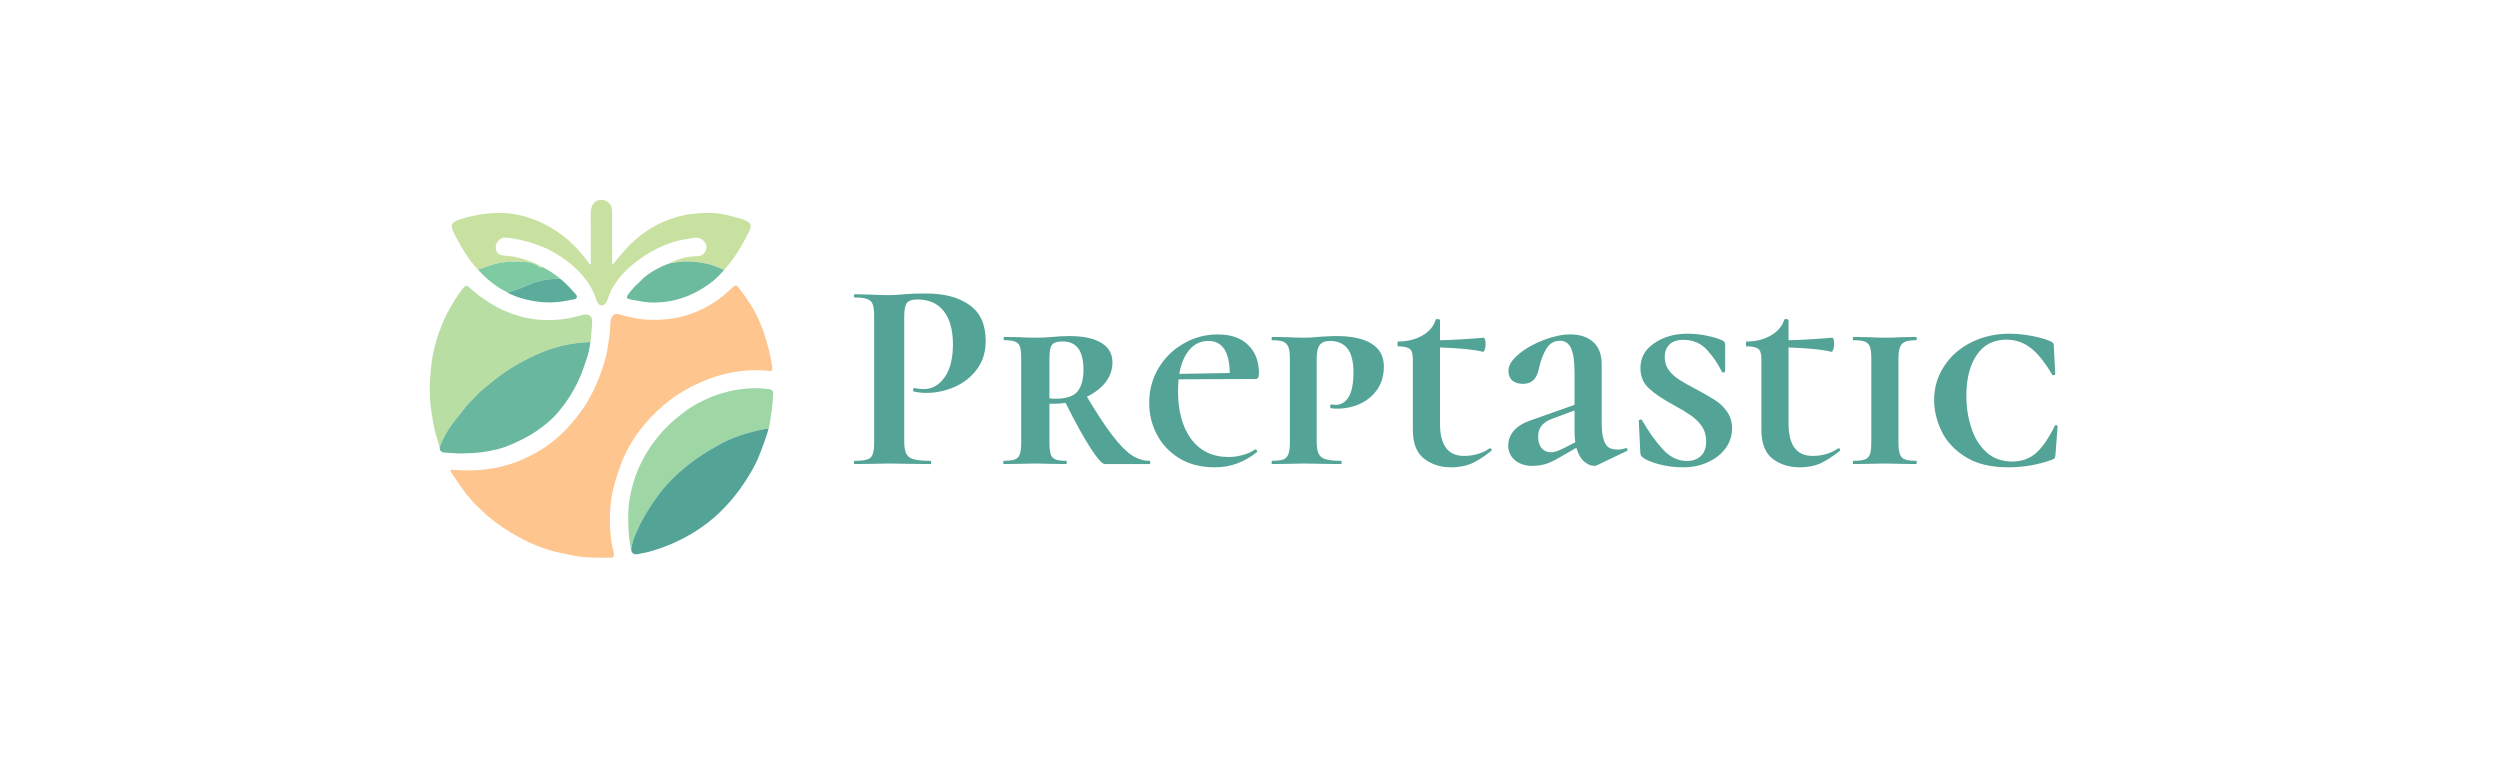 <svg xmlns="http://www.w3.org/2000/svg" version="1.1" xmlns:xlink="http://www.w3.org/1999/xlink" viewBox="0 0 10.162 3.079"><g transform="matrix(0.736,0,0,0.736,3.437,1.193)"><g transform="matrix(1,0,0,1,0,0)" clip-path="url(#SvgjsClipPath25765)"><g clip-path="url(#SvgjsClipPath2576317178f08-735c-4326-a818-d988663cbd01)"><path d=" M -1.409 0.269 C -1.42 0.268 -1.43 0.269 -1.441 0.27 C -1.46 0.271 -1.479 0.273 -1.498 0.276 C -1.568 0.286 -1.637 0.306 -1.701 0.335 C -1.77 0.365 -1.838 0.403 -1.899 0.447 C -1.922 0.463 -1.944 0.481 -1.966 0.499 C -1.984 0.514 -2.003 0.529 -2.021 0.545 C -2.034 0.557 -2.045 0.57 -2.057 0.582 C -2.066 0.592 -2.076 0.602 -2.086 0.612 C -2.104 0.633 -2.12 0.654 -2.137 0.676 C -2.152 0.695 -2.167 0.713 -2.181 0.733 C -2.198 0.758 -2.213 0.784 -2.226 0.811 C -2.229 0.819 -2.233 0.827 -2.236 0.834 C -2.238 0.839 -2.239 0.845 -2.242 0.85 C -2.243 0.844 -2.245 0.839 -2.246 0.834 C -2.252 0.81 -2.261 0.788 -2.267 0.764 C -2.278 0.718 -2.285 0.67 -2.291 0.624 C -2.299 0.558 -2.297 0.493 -2.291 0.428 C -2.287 0.384 -2.281 0.34 -2.27 0.297 C -2.257 0.245 -2.239 0.195 -2.218 0.146 C -2.196 0.097 -2.168 0.051 -2.139 0.006 C -2.131 -0.005 -2.123 -0.015 -2.116 -0.025 C -2.111 -0.032 -2.105 -0.039 -2.098 -0.042 C -2.089 -0.046 -2.082 -0.037 -2.076 -0.032 C -2.059 -0.017 -2.042 -0.002 -2.024 0.012 C -1.985 0.04 -1.944 0.067 -1.9 0.088 C -1.867 0.104 -1.832 0.116 -1.797 0.126 C -1.715 0.15 -1.626 0.152 -1.542 0.139 C -1.514 0.135 -1.487 0.127 -1.459 0.12 C -1.445 0.117 -1.43 0.112 -1.416 0.12 C -1.397 0.131 -1.399 0.149 -1.4 0.168 C -1.402 0.202 -1.404 0.235 -1.409 0.269 Z" fill="#b9dea4" transform="matrix(1,0,0,1,0,0)" fill-rule="evenodd"></path></g><g clip-path="url(#SvgjsClipPath2576317178f08-735c-4326-a818-d988663cbd01)"><path d=" M -2.242 0.85 C -2.239 0.845 -2.238 0.839 -2.236 0.834 C -2.233 0.827 -2.229 0.819 -2.226 0.811 C -2.213 0.784 -2.198 0.758 -2.181 0.733 C -2.167 0.713 -2.152 0.695 -2.137 0.676 C -2.12 0.654 -2.104 0.633 -2.086 0.612 C -2.076 0.602 -2.066 0.592 -2.057 0.582 C -2.045 0.57 -2.034 0.557 -2.021 0.545 C -2.003 0.529 -1.984 0.514 -1.966 0.499 C -1.944 0.481 -1.922 0.463 -1.899 0.447 C -1.838 0.403 -1.77 0.365 -1.701 0.335 C -1.637 0.306 -1.568 0.286 -1.498 0.276 C -1.479 0.273 -1.46 0.271 -1.441 0.27 C -1.43 0.269 -1.42 0.268 -1.409 0.269 C -1.413 0.288 -1.415 0.308 -1.42 0.328 C -1.425 0.349 -1.433 0.37 -1.44 0.391 C -1.455 0.437 -1.474 0.482 -1.497 0.524 C -1.527 0.58 -1.565 0.633 -1.609 0.679 C -1.666 0.737 -1.736 0.783 -1.809 0.817 C -1.845 0.834 -1.882 0.85 -1.921 0.86 C -1.982 0.875 -2.044 0.883 -2.107 0.883 C -2.125 0.883 -2.142 0.884 -2.159 0.882 C -2.176 0.88 -2.193 0.881 -2.21 0.879 C -2.221 0.878 -2.231 0.877 -2.238 0.867 C -2.242 0.861 -2.24 0.856 -2.242 0.85 Z" fill="#69b79e" transform="matrix(1,0,0,1,0,0)" fill-rule="evenodd"></path></g><g clip-path="url(#SvgjsClipPath2576317178f08-735c-4326-a818-d988663cbd01)"><path d=" M -2.181 0.977 C -2.181 0.977 -2.18 0.976 -2.18 0.976 C -2.176 0.972 -2.166 0.974 -2.161 0.974 C -2.145 0.975 -2.129 0.976 -2.112 0.977 C -2.054 0.978 -1.995 0.975 -1.938 0.964 C -1.775 0.933 -1.623 0.846 -1.516 0.72 C -1.482 0.681 -1.451 0.64 -1.425 0.597 C -1.414 0.579 -1.405 0.56 -1.395 0.541 C -1.373 0.496 -1.354 0.451 -1.339 0.403 C -1.329 0.368 -1.318 0.332 -1.313 0.295 C -1.309 0.266 -1.304 0.237 -1.301 0.208 C -1.3 0.19 -1.3 0.171 -1.298 0.153 C -1.296 0.138 -1.288 0.118 -1.272 0.114 C -1.265 0.112 -1.257 0.114 -1.249 0.115 C -1.241 0.118 -1.233 0.12 -1.225 0.122 C -1.194 0.13 -1.163 0.137 -1.132 0.141 C -1.097 0.146 -1.062 0.146 -1.027 0.145 C -0.974 0.143 -0.922 0.135 -0.872 0.118 C -0.816 0.101 -0.763 0.075 -0.715 0.042 C -0.7 0.032 -0.686 0.02 -0.671 0.009 C -0.656 -0.004 -0.641 -0.018 -0.626 -0.032 C -0.619 -0.038 -0.614 -0.046 -0.603 -0.043 C -0.594 -0.04 -0.589 -0.03 -0.583 -0.023 C -0.569 -0.005 -0.555 0.015 -0.542 0.035 C -0.53 0.054 -0.517 0.072 -0.506 0.092 C -0.468 0.16 -0.443 0.234 -0.424 0.31 C -0.417 0.337 -0.412 0.364 -0.407 0.392 C -0.405 0.404 -0.401 0.418 -0.411 0.428 C -0.413 0.429 -0.416 0.428 -0.418 0.428 C -0.423 0.427 -0.428 0.427 -0.434 0.426 C -0.45 0.425 -0.467 0.424 -0.484 0.424 C -0.537 0.423 -0.591 0.428 -0.643 0.439 C -0.732 0.458 -0.815 0.492 -0.892 0.537 C -0.908 0.547 -0.925 0.556 -0.94 0.567 C -1.004 0.612 -1.062 0.665 -1.112 0.725 C -1.129 0.746 -1.146 0.767 -1.161 0.789 C -1.189 0.831 -1.213 0.875 -1.232 0.921 C -1.24 0.941 -1.247 0.961 -1.254 0.981 C -1.28 1.055 -1.299 1.135 -1.301 1.215 C -1.302 1.277 -1.301 1.338 -1.288 1.399 C -1.285 1.412 -1.279 1.427 -1.279 1.441 C -1.278 1.447 -1.282 1.455 -1.287 1.458 C -1.292 1.46 -1.3 1.459 -1.305 1.459 C -1.319 1.459 -1.332 1.459 -1.346 1.459 C -1.401 1.459 -1.456 1.458 -1.509 1.446 C -1.541 1.439 -1.572 1.434 -1.604 1.426 C -1.652 1.414 -1.7 1.396 -1.745 1.376 C -1.766 1.367 -1.785 1.356 -1.805 1.345 C -1.866 1.313 -1.922 1.274 -1.975 1.23 C -1.994 1.214 -2.012 1.196 -2.03 1.179 C -2.076 1.135 -2.114 1.085 -2.149 1.031 C -2.157 1.02 -2.164 1.008 -2.172 0.997 C -2.176 0.991 -2.182 0.985 -2.181 0.977 Z" fill="#fec58e" transform="matrix(1,0,0,1,0,0)" fill-rule="evenodd"></path></g><g clip-path="url(#SvgjsClipPath2576317178f08-735c-4326-a818-d988663cbd01)"><path d=" M -0.671 -0.129 C -0.672 -0.132 -0.683 -0.136 -0.686 -0.137 C -0.702 -0.144 -0.719 -0.15 -0.735 -0.156 C -0.761 -0.165 -0.788 -0.169 -0.815 -0.173 C -0.844 -0.176 -0.874 -0.178 -0.903 -0.176 C -0.925 -0.174 -0.946 -0.17 -0.968 -0.167 C -0.969 -0.167 -0.972 -0.166 -0.972 -0.168 C -0.972 -0.169 -0.969 -0.168 -0.968 -0.169 C -0.961 -0.172 -0.954 -0.177 -0.947 -0.179 C -0.93 -0.186 -0.913 -0.192 -0.895 -0.197 C -0.878 -0.201 -0.86 -0.204 -0.843 -0.205 C -0.828 -0.206 -0.812 -0.204 -0.798 -0.21 C -0.78 -0.218 -0.766 -0.239 -0.768 -0.26 C -0.769 -0.272 -0.777 -0.285 -0.786 -0.293 C -0.809 -0.316 -0.841 -0.307 -0.869 -0.302 C -0.887 -0.298 -0.906 -0.296 -0.924 -0.292 C -1.007 -0.271 -1.086 -0.229 -1.154 -0.177 C -1.192 -0.148 -1.23 -0.114 -1.258 -0.075 C -1.273 -0.055 -1.286 -0.035 -1.297 -0.013 C -1.304 0.003 -1.31 0.019 -1.315 0.036 C -1.32 0.049 -1.33 0.065 -1.346 0.066 C -1.36 0.066 -1.368 0.055 -1.373 0.044 C -1.379 0.031 -1.382 0.018 -1.387 0.005 C -1.394 -0.011 -1.402 -0.027 -1.411 -0.042 C -1.463 -0.128 -1.544 -0.192 -1.633 -0.239 C -1.683 -0.265 -1.736 -0.281 -1.791 -0.295 C -1.813 -0.3 -1.835 -0.304 -1.857 -0.307 C -1.866 -0.308 -1.875 -0.309 -1.885 -0.309 C -1.904 -0.307 -1.923 -0.291 -1.929 -0.272 C -1.936 -0.252 -1.93 -0.223 -1.909 -0.214 C -1.901 -0.211 -1.892 -0.21 -1.884 -0.209 C -1.87 -0.208 -1.856 -0.206 -1.842 -0.205 C -1.821 -0.202 -1.8 -0.196 -1.779 -0.19 C -1.758 -0.183 -1.738 -0.177 -1.717 -0.168 C -1.708 -0.164 -1.699 -0.159 -1.69 -0.155 C -1.686 -0.153 -1.681 -0.151 -1.677 -0.148 C -1.675 -0.141 -1.68 -0.14 -1.686 -0.143 C -1.695 -0.146 -1.701 -0.154 -1.71 -0.159 C -1.73 -0.17 -1.755 -0.173 -1.778 -0.175 C -1.822 -0.178 -1.867 -0.177 -1.911 -0.169 C -1.931 -0.165 -1.95 -0.159 -1.968 -0.153 C -1.982 -0.149 -1.996 -0.144 -2.009 -0.139 C -2.015 -0.137 -2.023 -0.135 -2.029 -0.131 C -2.034 -0.134 -2.037 -0.14 -2.041 -0.144 C -2.05 -0.155 -2.059 -0.165 -2.068 -0.176 C -2.101 -0.22 -2.128 -0.267 -2.153 -0.315 C -2.159 -0.326 -2.165 -0.337 -2.169 -0.348 C -2.175 -0.362 -2.179 -0.376 -2.169 -0.388 C -2.164 -0.395 -2.157 -0.398 -2.15 -0.401 C -2.136 -0.408 -2.122 -0.411 -2.108 -0.416 C -2.049 -0.433 -1.99 -0.443 -1.929 -0.445 C -1.791 -0.45 -1.653 -0.394 -1.547 -0.308 C -1.51 -0.277 -1.475 -0.242 -1.445 -0.204 C -1.437 -0.193 -1.429 -0.183 -1.421 -0.172 C -1.418 -0.167 -1.414 -0.161 -1.408 -0.16 C -1.406 -0.169 -1.407 -0.179 -1.407 -0.187 C -1.407 -0.204 -1.407 -0.22 -1.407 -0.237 C -1.407 -0.29 -1.407 -0.343 -1.407 -0.396 C -1.407 -0.429 -1.413 -0.47 -1.391 -0.498 C -1.37 -0.523 -1.331 -0.523 -1.308 -0.501 C -1.299 -0.493 -1.293 -0.481 -1.291 -0.47 C -1.289 -0.459 -1.289 -0.448 -1.289 -0.438 C -1.289 -0.422 -1.289 -0.406 -1.289 -0.39 C -1.289 -0.339 -1.289 -0.288 -1.289 -0.237 C -1.289 -0.22 -1.289 -0.204 -1.289 -0.187 C -1.289 -0.178 -1.29 -0.168 -1.288 -0.158 C -1.273 -0.173 -1.26 -0.192 -1.246 -0.208 C -1.224 -0.234 -1.201 -0.26 -1.176 -0.283 C -1.088 -0.367 -0.973 -0.423 -0.852 -0.439 C -0.8 -0.445 -0.748 -0.448 -0.696 -0.441 C -0.666 -0.437 -0.637 -0.429 -0.608 -0.421 C -0.588 -0.416 -0.566 -0.411 -0.548 -0.401 C -0.54 -0.397 -0.531 -0.392 -0.527 -0.384 C -0.52 -0.371 -0.525 -0.358 -0.531 -0.346 C -0.537 -0.335 -0.542 -0.323 -0.548 -0.312 C -0.575 -0.262 -0.603 -0.213 -0.638 -0.169 C -0.646 -0.16 -0.653 -0.151 -0.661 -0.142 C -0.664 -0.138 -0.667 -0.133 -0.671 -0.129 Z" fill="#c8e1a1" transform="matrix(1,0,0,1,0,0)" fill-rule="evenodd"></path></g><g clip-path="url(#SvgjsClipPath2576317178f08-735c-4326-a818-d988663cbd01)"><path d=" M -2.029 -0.131 C -2.023 -0.135 -2.015 -0.137 -2.009 -0.139 C -1.996 -0.144 -1.982 -0.149 -1.968 -0.153 C -1.95 -0.159 -1.931 -0.165 -1.911 -0.169 C -1.867 -0.177 -1.822 -0.178 -1.778 -0.175 C -1.755 -0.173 -1.73 -0.17 -1.71 -0.159 C -1.701 -0.154 -1.695 -0.146 -1.686 -0.143 C -1.68 -0.14 -1.675 -0.141 -1.677 -0.148 C -1.669 -0.145 -1.662 -0.14 -1.654 -0.135 C -1.635 -0.125 -1.617 -0.114 -1.6 -0.101 C -1.594 -0.096 -1.589 -0.092 -1.583 -0.088 C -1.581 -0.086 -1.577 -0.084 -1.575 -0.081 C -1.588 -0.083 -1.601 -0.081 -1.614 -0.08 C -1.653 -0.079 -1.69 -0.071 -1.727 -0.058 C -1.747 -0.051 -1.767 -0.041 -1.787 -0.032 C -1.798 -0.028 -1.809 -0.024 -1.82 -0.021 C -1.828 -0.018 -1.836 -0.014 -1.844 -0.012 C -1.852 -0.009 -1.859 -0.008 -1.867 -0.006 C -1.871 -0.007 -1.875 -0.01 -1.879 -0.012 C -1.887 -0.016 -1.895 -0.021 -1.903 -0.025 C -1.935 -0.044 -1.965 -0.068 -1.993 -0.094 C -2.001 -0.102 -2.009 -0.11 -2.017 -0.118 C -2.021 -0.122 -2.026 -0.126 -2.029 -0.131 Z" fill="#7ecaa2" transform="matrix(1,0,0,1,0,0)" fill-rule="evenodd"></path></g><g clip-path="url(#SvgjsClipPath2576317178f08-735c-4326-a818-d988663cbd01)"><path d=" M -1.867 -0.006 C -1.859 -0.008 -1.852 -0.009 -1.844 -0.012 C -1.836 -0.014 -1.828 -0.018 -1.82 -0.021 C -1.809 -0.024 -1.798 -0.028 -1.787 -0.032 C -1.767 -0.041 -1.747 -0.051 -1.727 -0.058 C -1.69 -0.071 -1.653 -0.079 -1.614 -0.08 C -1.601 -0.081 -1.588 -0.083 -1.575 -0.081 C -1.566 -0.075 -1.559 -0.067 -1.551 -0.06 C -1.533 -0.043 -1.516 -0.025 -1.5 -0.007 C -1.493 0.001 -1.478 0.014 -1.486 0.025 C -1.49 0.032 -1.503 0.033 -1.509 0.034 C -1.53 0.038 -1.55 0.042 -1.571 0.045 C -1.646 0.055 -1.721 0.047 -1.794 0.025 C -1.812 0.02 -1.83 0.013 -1.847 0.005 C -1.853 0.002 -1.863 -0.001 -1.867 -0.006 Z" fill="#5bac9a" transform="matrix(1,0,0,1,0,0)" fill-rule="evenodd"></path></g><g clip-path="url(#SvgjsClipPath2576317178f08-735c-4326-a818-d988663cbd01)"><path d=" M -0.968 -0.167 C -0.946 -0.17 -0.925 -0.174 -0.903 -0.176 C -0.874 -0.178 -0.844 -0.176 -0.815 -0.173 C -0.788 -0.169 -0.761 -0.165 -0.735 -0.156 C -0.719 -0.15 -0.702 -0.144 -0.686 -0.137 C -0.683 -0.136 -0.672 -0.132 -0.671 -0.129 C -0.69 -0.109 -0.708 -0.089 -0.729 -0.071 C -0.799 -0.015 -0.881 0.026 -0.969 0.042 C -1.001 0.048 -1.034 0.05 -1.066 0.05 C -1.1 0.05 -1.133 0.043 -1.166 0.037 C -1.175 0.036 -1.183 0.034 -1.192 0.032 C -1.196 0.031 -1.202 0.03 -1.205 0.026 C -1.211 0.02 -1.205 0.011 -1.201 0.005 C -1.189 -0.01 -1.177 -0.025 -1.164 -0.039 C -1.15 -0.052 -1.137 -0.065 -1.123 -0.078 C -1.12 -0.081 -1.117 -0.085 -1.113 -0.088 C -1.087 -0.11 -1.058 -0.128 -1.027 -0.143 C -1.014 -0.15 -1.001 -0.156 -0.987 -0.161 C -0.981 -0.163 -0.975 -0.166 -0.968 -0.167 Z" fill="#6dbb9d" transform="matrix(1,0,0,1,0,0)" fill-rule="evenodd"></path></g><g clip-path="url(#SvgjsClipPath2576317178f08-735c-4326-a818-d988663cbd01)"><path d=" M -0.425 0.747 C -0.425 0.747 -0.425 0.746 -0.425 0.746 C -0.426 0.746 -0.429 0.746 -0.43 0.746 C -0.434 0.747 -0.438 0.747 -0.442 0.748 C -0.46 0.751 -0.478 0.755 -0.496 0.759 C -0.552 0.773 -0.606 0.79 -0.658 0.814 C -0.676 0.823 -0.693 0.832 -0.71 0.842 C -0.811 0.897 -0.905 0.967 -0.983 1.051 C -1.017 1.088 -1.047 1.129 -1.074 1.171 C -1.105 1.218 -1.133 1.266 -1.155 1.318 C -1.163 1.337 -1.172 1.358 -1.177 1.379 C -1.18 1.39 -1.181 1.401 -1.184 1.412 C -1.186 1.408 -1.187 1.402 -1.188 1.397 C -1.191 1.384 -1.193 1.371 -1.194 1.357 C -1.2 1.308 -1.201 1.258 -1.2 1.209 C -1.199 1.167 -1.192 1.126 -1.182 1.084 C -1.145 0.923 -1.047 0.776 -0.916 0.674 C -0.893 0.656 -0.871 0.639 -0.847 0.624 C -0.835 0.616 -0.822 0.61 -0.809 0.603 C -0.788 0.592 -0.766 0.581 -0.743 0.572 C -0.664 0.54 -0.575 0.522 -0.489 0.523 C -0.471 0.523 -0.452 0.525 -0.434 0.527 C -0.423 0.528 -0.412 0.528 -0.405 0.536 C -0.399 0.542 -0.4 0.548 -0.4 0.556 C -0.401 0.566 -0.401 0.577 -0.402 0.587 C -0.404 0.621 -0.409 0.655 -0.414 0.688 C -0.416 0.702 -0.418 0.716 -0.421 0.729 C -0.422 0.735 -0.423 0.742 -0.425 0.747 Z" fill="#9ed7a5" transform="matrix(1,0,0,1,0,0)" fill-rule="evenodd"></path></g><g clip-path="url(#SvgjsClipPath2576317178f08-735c-4326-a818-d988663cbd01)"><path d=" M -1.184 1.412 C -1.181 1.401 -1.18 1.39 -1.177 1.379 C -1.172 1.358 -1.163 1.337 -1.155 1.318 C -1.133 1.266 -1.105 1.218 -1.074 1.171 C -1.047 1.129 -1.017 1.088 -0.983 1.051 C -0.905 0.967 -0.811 0.897 -0.71 0.842 C -0.693 0.832 -0.676 0.823 -0.658 0.814 C -0.606 0.79 -0.552 0.773 -0.496 0.759 C -0.478 0.755 -0.46 0.751 -0.442 0.748 C -0.438 0.747 -0.434 0.747 -0.43 0.746 C -0.429 0.746 -0.426 0.746 -0.425 0.746 C -0.425 0.746 -0.425 0.747 -0.425 0.747 C -0.437 0.79 -0.452 0.831 -0.468 0.872 C -0.476 0.894 -0.485 0.915 -0.495 0.936 C -0.52 0.986 -0.55 1.034 -0.583 1.08 C -0.651 1.174 -0.736 1.257 -0.836 1.318 C -0.914 1.366 -0.999 1.403 -1.088 1.427 C -1.105 1.431 -1.122 1.435 -1.14 1.438 C -1.148 1.439 -1.157 1.442 -1.165 1.44 C -1.173 1.438 -1.18 1.431 -1.182 1.423 C -1.183 1.42 -1.184 1.418 -1.184 1.415 C -1.184 1.414 -1.183 1.41 -1.184 1.412 Z" fill="#53a496" transform="matrix(1,0,0,1,0,0)" fill-rule="evenodd"></path></g></g><g><path d=" M 0.335 0.884 Q 0.345 0.906 0.374 0.915 Q 0.404 0.924 0.468 0.924 Q 0.473 0.924 0.473 0.933 Q 0.473 0.942 0.468 0.942 Q 0.407 0.942 0.372 0.941 L 0.241 0.939 L 0.132 0.941 Q 0.102 0.942 0.051 0.942 Q 0.046 0.942 0.046 0.933 Q 0.046 0.924 0.051 0.924 Q 0.099 0.924 0.121 0.916 Q 0.143 0.909 0.15 0.887 Q 0.158 0.865 0.158 0.821 L 0.158 0.126 Q 0.158 0.081 0.15 0.06 Q 0.143 0.039 0.12 0.031 Q 0.098 0.022 0.051 0.022 Q 0.046 0.022 0.046 0.013 Q 0.046 0.004 0.051 0.004 L 0.131 0.006 Q 0.2 0.009 0.24 0.009 Q 0.276 0.009 0.326 0.004 Q 0.345 0.003 0.375 0.001 Q 0.405 -1.1102230246251565e-16 0.444 -1.1102230246251565e-16 Q 0.597 -1.1102230246251565e-16 0.685 0.064 Q 0.774 0.127 0.774 0.261 Q 0.774 0.354 0.726 0.418 Q 0.678 0.483 0.602 0.516 Q 0.526 0.549 0.447 0.549 Q 0.407 0.549 0.377 0.541 Q 0.373 0.541 0.373 0.534 Q 0.373 0.529 0.376 0.525 Q 0.378 0.52 0.381 0.522 Q 0.404 0.528 0.432 0.528 Q 0.501 0.528 0.547 0.463 Q 0.593 0.399 0.593 0.28 Q 0.593 0.162 0.542 0.097 Q 0.492 0.033 0.396 0.033 Q 0.354 0.033 0.339 0.052 Q 0.324 0.072 0.324 0.129 L 0.324 0.815 Q 0.324 0.862 0.335 0.884 M 1.683 0.933 Q 1.683 0.942 1.678 0.942 L 1.432 0.942 Q 1.41 0.942 1.352 0.852 Q 1.294 0.762 1.215 0.604 Q 1.183 0.609 1.152 0.609 L 1.126 0.609 L 1.126 0.821 Q 1.126 0.867 1.133 0.888 Q 1.14 0.909 1.159 0.916 Q 1.177 0.924 1.219 0.924 Q 1.222 0.924 1.222 0.933 Q 1.222 0.942 1.219 0.942 Q 1.174 0.942 1.149 0.941 L 1.047 0.939 L 0.949 0.941 Q 0.922 0.942 0.874 0.942 Q 0.871 0.942 0.871 0.933 Q 0.871 0.924 0.874 0.924 Q 0.916 0.924 0.936 0.916 Q 0.955 0.909 0.963 0.887 Q 0.97 0.865 0.97 0.821 L 0.97 0.361 Q 0.97 0.316 0.964 0.295 Q 0.957 0.274 0.937 0.266 Q 0.918 0.258 0.877 0.258 Q 0.873 0.258 0.873 0.249 Q 0.873 0.24 0.877 0.24 L 0.951 0.241 Q 1.011 0.244 1.047 0.244 Q 1.075 0.244 1.099 0.243 Q 1.123 0.241 1.141 0.24 Q 1.191 0.235 1.234 0.235 Q 1.351 0.235 1.413 0.273 Q 1.474 0.31 1.474 0.381 Q 1.474 0.439 1.437 0.489 Q 1.399 0.538 1.333 0.57 Q 1.414 0.706 1.473 0.783 Q 1.531 0.859 1.579 0.892 Q 1.627 0.924 1.678 0.924 Q 1.683 0.924 1.683 0.933 M 1.162 0.581 Q 1.248 0.581 1.281 0.541 Q 1.314 0.501 1.314 0.421 Q 1.314 0.265 1.2 0.265 Q 1.168 0.265 1.153 0.273 Q 1.138 0.28 1.132 0.301 Q 1.126 0.321 1.126 0.364 L 1.126 0.579 Q 1.137 0.581 1.162 0.581 M 1.836 0.538 Q 1.836 0.705 1.909 0.804 Q 1.983 0.903 2.116 0.903 Q 2.154 0.903 2.193 0.892 Q 2.232 0.882 2.262 0.861 L 2.263 0.861 Q 2.268 0.861 2.272 0.866 Q 2.275 0.871 2.272 0.876 Q 2.167 0.96 2.041 0.96 Q 1.924 0.96 1.843 0.91 Q 1.761 0.859 1.719 0.778 Q 1.677 0.698 1.677 0.603 Q 1.677 0.499 1.728 0.413 Q 1.779 0.327 1.866 0.277 Q 1.953 0.226 2.055 0.226 Q 2.166 0.226 2.224 0.285 Q 2.283 0.343 2.283 0.438 Q 2.283 0.457 2.279 0.465 Q 2.275 0.472 2.265 0.472 L 1.839 0.474 Q 1.836 0.513 1.836 0.538 M 1.9 0.31 Q 1.858 0.358 1.843 0.444 L 2.122 0.439 Q 2.119 0.262 2.004 0.262 Q 1.941 0.262 1.9 0.31 M 2.612 0.883 Q 2.622 0.906 2.65 0.915 Q 2.677 0.924 2.736 0.924 Q 2.74 0.924 2.74 0.933 Q 2.74 0.942 2.736 0.942 Q 2.679 0.942 2.647 0.941 L 2.529 0.939 L 2.431 0.941 Q 2.404 0.942 2.356 0.942 Q 2.353 0.942 2.353 0.933 Q 2.353 0.924 2.356 0.924 Q 2.398 0.924 2.419 0.916 Q 2.439 0.907 2.446 0.886 Q 2.454 0.865 2.454 0.821 L 2.454 0.361 Q 2.454 0.318 2.446 0.296 Q 2.437 0.274 2.417 0.266 Q 2.397 0.258 2.356 0.258 Q 2.353 0.258 2.353 0.249 Q 2.353 0.24 2.356 0.24 L 2.43 0.241 Q 2.493 0.244 2.527 0.244 Q 2.566 0.244 2.608 0.24 Q 2.625 0.238 2.656 0.237 Q 2.686 0.235 2.709 0.235 Q 2.838 0.235 2.905 0.277 Q 2.973 0.319 2.973 0.403 Q 2.973 0.478 2.936 0.531 Q 2.899 0.583 2.84 0.61 Q 2.781 0.636 2.715 0.636 Q 2.686 0.636 2.68 0.633 Q 2.676 0.63 2.676 0.622 Q 2.676 0.613 2.686 0.613 L 2.707 0.615 Q 2.752 0.615 2.779 0.571 Q 2.805 0.526 2.805 0.438 Q 2.805 0.345 2.772 0.304 Q 2.739 0.262 2.674 0.262 Q 2.637 0.262 2.62 0.283 Q 2.602 0.303 2.602 0.364 L 2.602 0.815 Q 2.602 0.861 2.612 0.883 M 3.559 0.855 Q 3.565 0.855 3.568 0.861 Q 3.57 0.867 3.565 0.87 Q 3.504 0.919 3.455 0.94 Q 3.406 0.96 3.346 0.96 Q 3.256 0.96 3.195 0.912 Q 3.133 0.864 3.133 0.753 L 3.133 0.36 Q 3.133 0.319 3.116 0.306 Q 3.099 0.292 3.052 0.292 Q 3.048 0.292 3.048 0.279 Q 3.048 0.265 3.052 0.265 Q 3.129 0.265 3.186 0.232 Q 3.243 0.199 3.259 0.145 Q 3.262 0.141 3.268 0.141 Q 3.274 0.141 3.279 0.143 Q 3.283 0.145 3.283 0.148 L 3.283 0.258 Q 3.387 0.256 3.525 0.244 Q 3.529 0.244 3.532 0.255 Q 3.535 0.265 3.535 0.28 Q 3.535 0.295 3.53 0.31 Q 3.525 0.324 3.52 0.322 Q 3.45 0.304 3.283 0.298 L 3.283 0.718 Q 3.283 0.897 3.415 0.897 Q 3.496 0.897 3.556 0.856 L 3.559 0.855 M 4.311 0.853 Q 4.315 0.853 4.318 0.861 Q 4.32 0.868 4.314 0.87 L 4.149 0.949 Q 4.143 0.952 4.135 0.952 Q 4.107 0.952 4.079 0.928 Q 4.051 0.904 4.036 0.852 L 3.946 0.904 Q 3.901 0.931 3.866 0.942 Q 3.831 0.952 3.793 0.952 Q 3.735 0.952 3.697 0.921 Q 3.66 0.889 3.66 0.84 Q 3.66 0.793 3.691 0.758 Q 3.721 0.723 3.777 0.703 L 4.026 0.615 L 4.026 0.436 Q 4.026 0.345 4.007 0.303 Q 3.988 0.261 3.946 0.261 Q 3.898 0.261 3.871 0.304 Q 3.844 0.348 3.829 0.415 Q 3.813 0.499 3.742 0.499 Q 3.705 0.499 3.683 0.481 Q 3.661 0.462 3.661 0.427 Q 3.661 0.382 3.718 0.335 Q 3.774 0.288 3.855 0.257 Q 3.936 0.226 4.003 0.226 Q 4.083 0.226 4.129 0.268 Q 4.176 0.309 4.176 0.391 L 4.176 0.711 Q 4.176 0.778 4.188 0.811 Q 4.2 0.844 4.219 0.853 Q 4.237 0.862 4.267 0.862 Q 4.282 0.862 4.308 0.855 L 4.311 0.853 M 4.03 0.822 Q 4.026 0.795 4.026 0.762 L 4.026 0.646 L 3.897 0.694 Q 3.825 0.721 3.825 0.79 Q 3.825 0.831 3.844 0.854 Q 3.864 0.877 3.897 0.877 Q 3.921 0.877 3.963 0.856 L 4.03 0.822 M 4.547 0.424 Q 4.57 0.454 4.604 0.476 Q 4.638 0.498 4.696 0.528 Q 4.764 0.564 4.802 0.589 Q 4.84 0.613 4.868 0.652 Q 4.896 0.692 4.896 0.745 Q 4.896 0.805 4.861 0.854 Q 4.825 0.903 4.764 0.931 Q 4.702 0.96 4.626 0.96 Q 4.557 0.96 4.492 0.943 Q 4.426 0.925 4.401 0.904 Q 4.389 0.897 4.389 0.873 L 4.381 0.703 Q 4.381 0.698 4.389 0.696 Q 4.396 0.694 4.399 0.7 Q 4.456 0.799 4.515 0.862 Q 4.573 0.925 4.648 0.925 Q 4.693 0.925 4.723 0.898 Q 4.753 0.871 4.753 0.817 Q 4.753 0.769 4.729 0.733 Q 4.704 0.698 4.668 0.673 Q 4.632 0.648 4.572 0.615 Q 4.483 0.567 4.437 0.524 Q 4.39 0.481 4.39 0.412 Q 4.39 0.325 4.467 0.274 Q 4.543 0.222 4.651 0.222 Q 4.699 0.222 4.752 0.232 Q 4.804 0.243 4.836 0.256 Q 4.849 0.261 4.854 0.268 Q 4.858 0.274 4.858 0.286 L 4.858 0.429 Q 4.858 0.433 4.851 0.436 Q 4.843 0.438 4.84 0.433 Q 4.812 0.373 4.761 0.315 Q 4.71 0.256 4.626 0.256 Q 4.575 0.256 4.549 0.283 Q 4.524 0.309 4.524 0.351 Q 4.524 0.393 4.547 0.424 M 5.484 0.855 Q 5.49 0.855 5.492 0.861 Q 5.494 0.867 5.49 0.87 Q 5.428 0.919 5.38 0.94 Q 5.331 0.96 5.271 0.96 Q 5.181 0.96 5.119 0.912 Q 5.058 0.864 5.058 0.753 L 5.058 0.36 Q 5.058 0.319 5.041 0.306 Q 5.023 0.292 4.977 0.292 Q 4.972 0.292 4.972 0.279 Q 4.972 0.265 4.977 0.265 Q 5.053 0.265 5.11 0.232 Q 5.167 0.199 5.184 0.145 Q 5.187 0.141 5.193 0.141 Q 5.199 0.141 5.203 0.143 Q 5.208 0.145 5.208 0.148 L 5.208 0.258 Q 5.311 0.256 5.449 0.244 Q 5.454 0.244 5.457 0.255 Q 5.46 0.265 5.46 0.28 Q 5.46 0.295 5.455 0.31 Q 5.449 0.324 5.445 0.322 Q 5.374 0.304 5.208 0.298 L 5.208 0.718 Q 5.208 0.897 5.34 0.897 Q 5.421 0.897 5.481 0.856 L 5.484 0.855 M 5.823 0.887 Q 5.83 0.909 5.85 0.916 Q 5.869 0.924 5.913 0.924 Q 5.916 0.924 5.916 0.933 Q 5.916 0.942 5.913 0.942 Q 5.866 0.942 5.841 0.941 L 5.739 0.939 L 5.641 0.941 Q 5.614 0.942 5.566 0.942 Q 5.563 0.942 5.563 0.933 Q 5.563 0.924 5.566 0.924 Q 5.61 0.924 5.63 0.916 Q 5.65 0.909 5.658 0.887 Q 5.665 0.865 5.665 0.821 L 5.665 0.361 Q 5.665 0.316 5.658 0.295 Q 5.65 0.274 5.63 0.266 Q 5.61 0.258 5.566 0.258 Q 5.563 0.258 5.563 0.249 Q 5.563 0.24 5.566 0.24 L 5.641 0.241 Q 5.701 0.244 5.739 0.244 Q 5.779 0.244 5.842 0.241 L 5.913 0.24 Q 5.916 0.24 5.916 0.249 Q 5.916 0.258 5.913 0.258 Q 5.871 0.258 5.851 0.267 Q 5.83 0.276 5.823 0.298 Q 5.815 0.319 5.815 0.364 L 5.815 0.821 Q 5.815 0.865 5.823 0.887 M 6.55 0.234 Q 6.615 0.246 6.657 0.265 Q 6.667 0.27 6.67 0.275 Q 6.673 0.28 6.673 0.291 L 6.681 0.445 Q 6.681 0.45 6.673 0.451 Q 6.666 0.453 6.663 0.447 Q 6.606 0.349 6.547 0.302 Q 6.487 0.255 6.411 0.255 Q 6.304 0.255 6.247 0.34 Q 6.19 0.424 6.19 0.565 Q 6.19 0.658 6.217 0.741 Q 6.243 0.823 6.3 0.876 Q 6.357 0.928 6.444 0.928 Q 6.52 0.928 6.574 0.882 Q 6.627 0.835 6.678 0.732 Q 6.679 0.726 6.687 0.727 Q 6.694 0.729 6.694 0.733 L 6.682 0.892 Q 6.681 0.904 6.678 0.909 Q 6.675 0.913 6.661 0.919 Q 6.546 0.96 6.421 0.96 Q 6.277 0.96 6.186 0.903 Q 6.094 0.846 6.053 0.76 Q 6.012 0.675 6.012 0.588 Q 6.012 0.486 6.067 0.402 Q 6.121 0.318 6.217 0.27 Q 6.312 0.222 6.429 0.222 Q 6.484 0.222 6.55 0.234" fill="#53a496" fill-rule="nonzero"></path></g><g></g></g><defs><clipPath id="SvgjsClipPath25765"><path d=" M -2.296 -0.517 h 1.896 v 1.976 h -1.896 Z"></path></clipPath><clipPath id="SvgjsClipPath2576317178f08-735c-4326-a818-d988663cbd01"><path d=" M -2.296 -0.517 L -0.4 -0.517 L -0.4 1.459 L -2.296 1.459 Z"></path></clipPath></defs></svg>